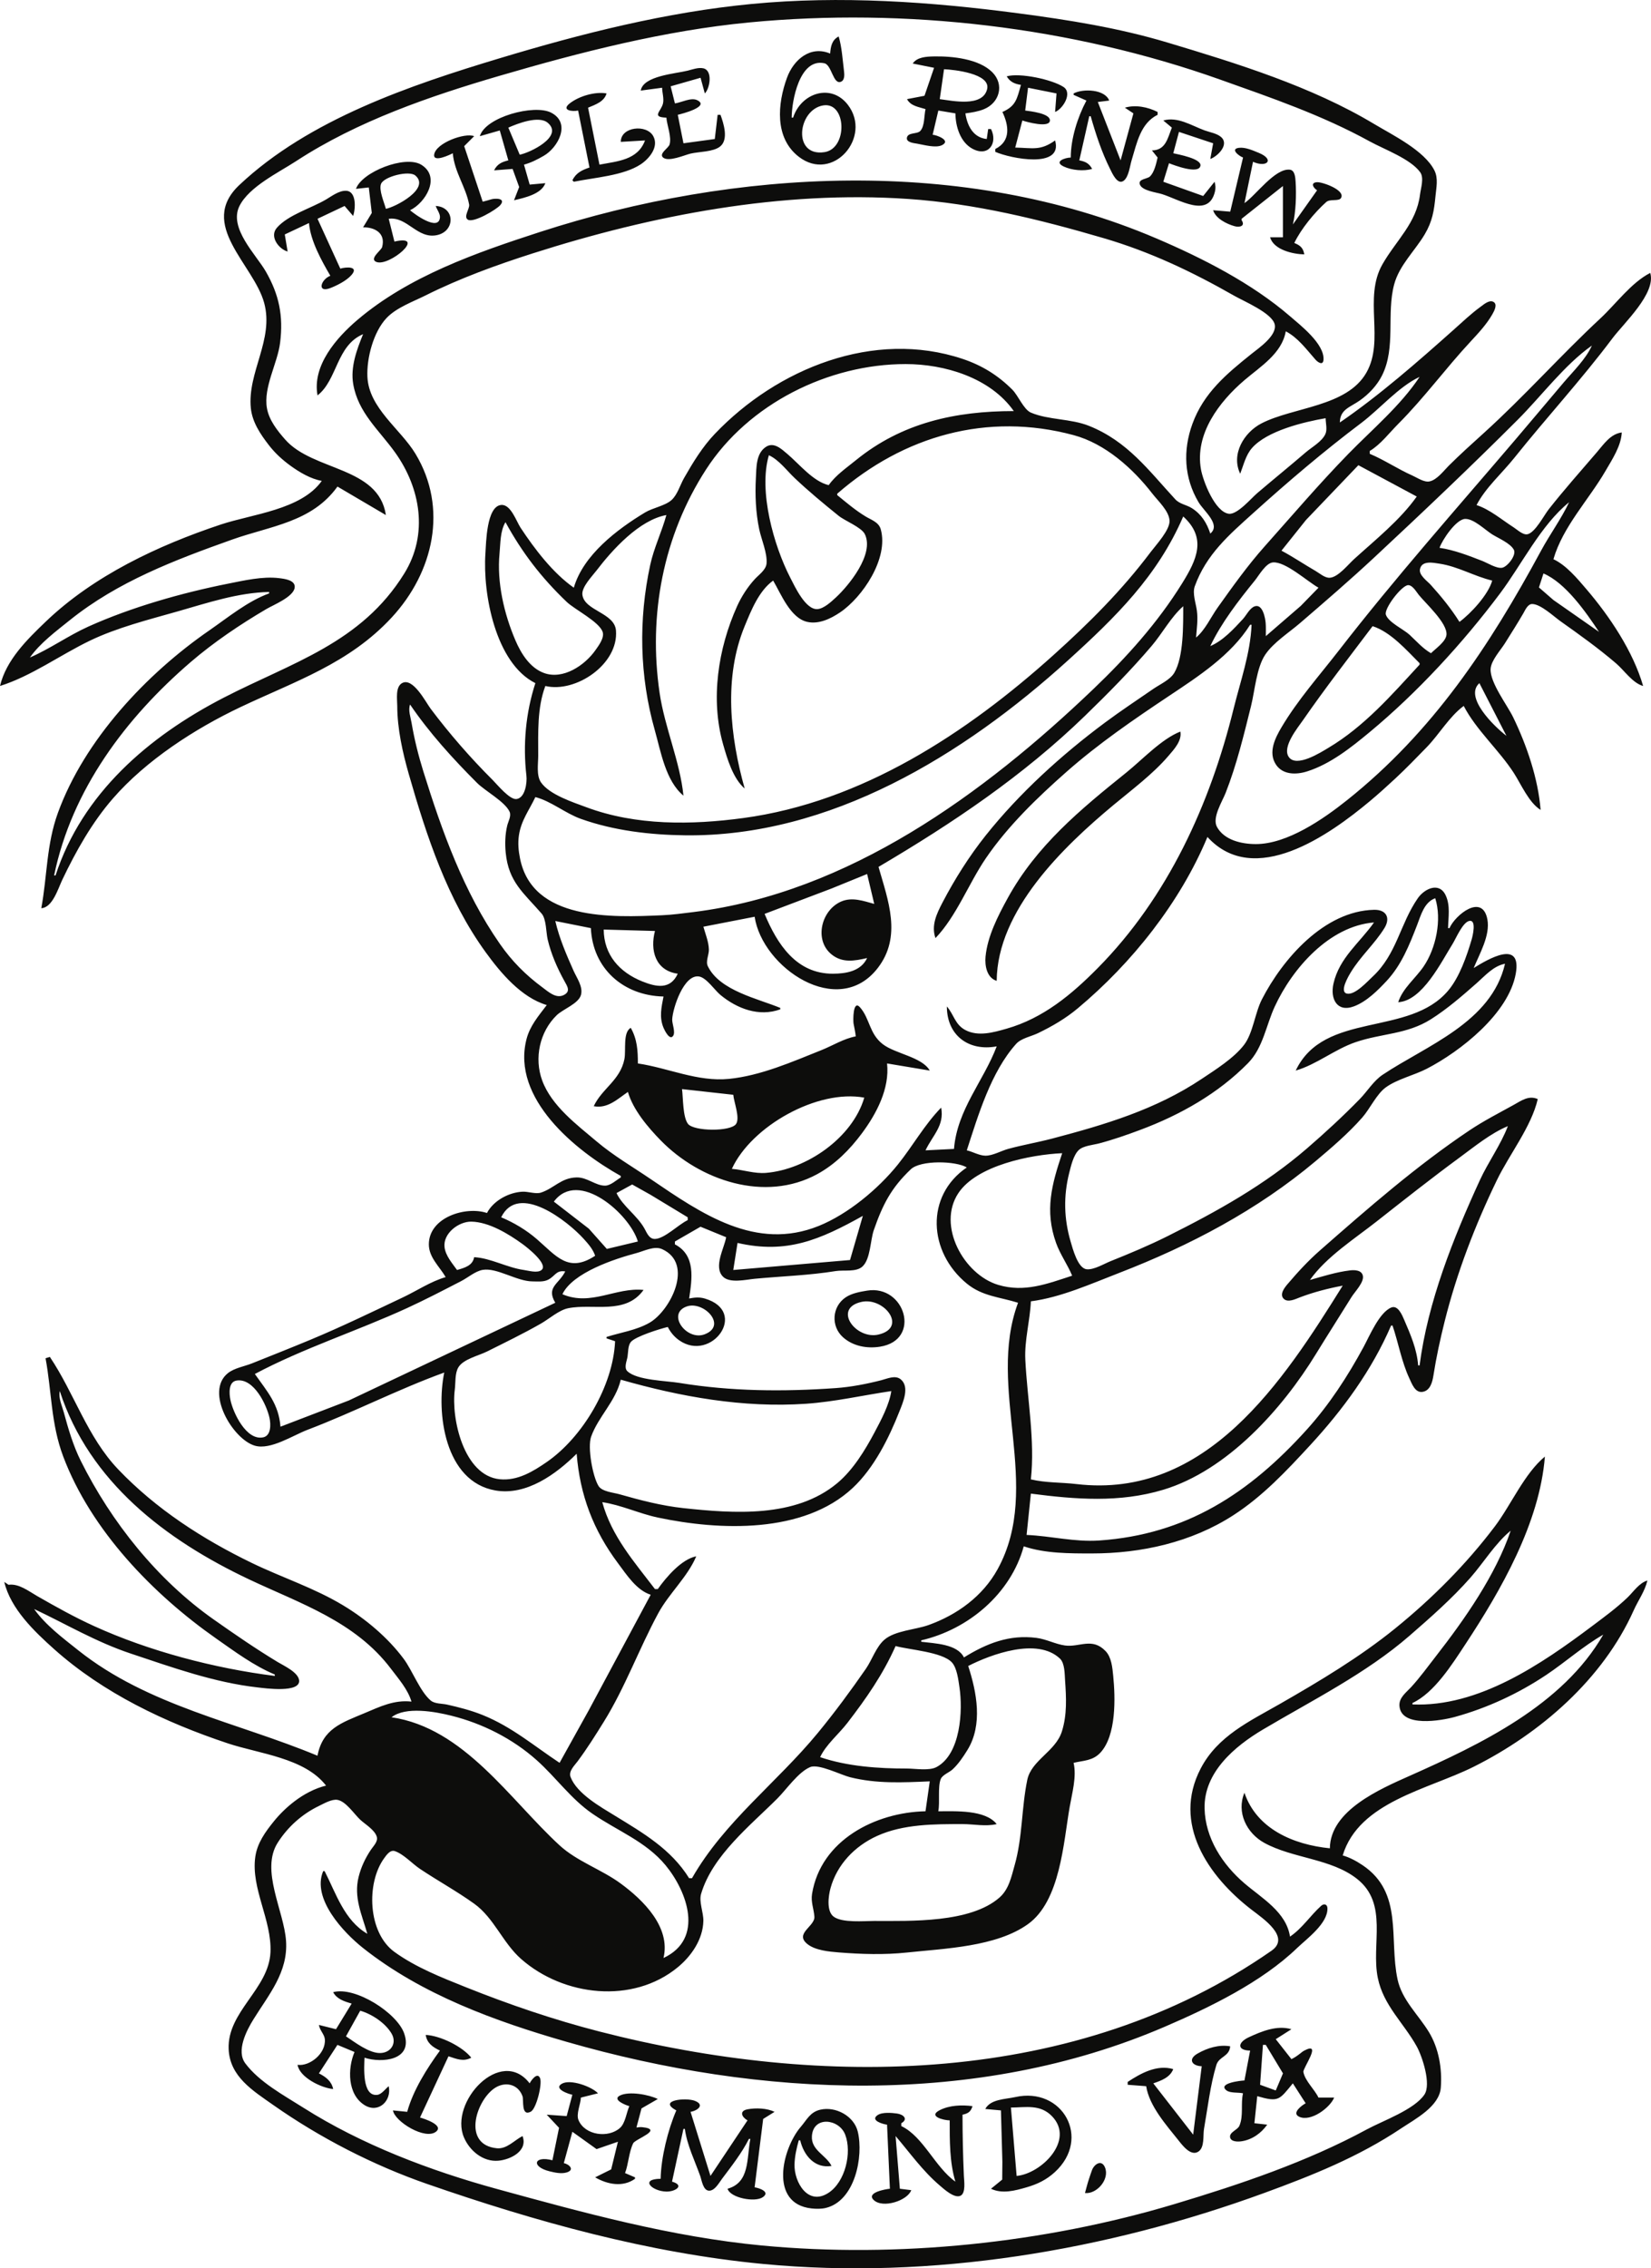 <?xml version="1.0" encoding="UTF-8" standalone="no"?>
<!-- Created with Inkscape (http://www.inkscape.org/) -->

<svg
   version="1.1"
   id="svg76"
   width="1159.516"
   height="1592.478"
   viewBox="0 0 1159.516 1592.478"
   xmlns="http://www.w3.org/2000/svg"
   xmlns:svg="http://www.w3.org/2000/svg">
  <defs
     id="defs80" />
  <g
     id="g82"
     transform="translate(-148.666,-181.474)">
    <path
       style="display:inline;fill:#0d0d0c;stroke:none"
       d="m 374.666,519.066 c -14.46,20.355 -48.904,23.301 -71,30.667 -44.001,14.667 -89.168,35.857 -122.961,68.24 -13.051,12.508 -27.709,26.865 -32.039,45.093 22.093,-6.957 42.101,-21.657 63,-31.741 19.203,-9.267 41.525,-14.843 62,-20.68 20.806,-5.933 42.158,-13.129 64,-13.579 v 1 c -15.146,5.513 -28.857,16.899 -42,25.974 -44.145,30.484 -87.604,76.723 -106.305,128.026 -8.155,22.374 -7.492,44.36 -11.695,67 7.881,-0.352 11.808,-13.777 14.777,-20 9.583,-20.082 20.816,-40.109 35.512,-57 23.407,-26.902 57.597,-49.009 89.711,-64.219 38.562,-18.264 76.103,-30.504 106.05,-62.82 29.5,-31.833 39.753,-76.865 16.746,-114.961 -10.564,-17.493 -32.722,-32.029 -33.756,-54 -0.617,-13.102 4.234,-31.673 13.506,-41.391 6.964,-7.3 18.583,-11.42 27.454,-15.856 23.854,-11.927 49.598,-21.293 75,-29.409 84.471,-26.988 174.968,-44.353 264,-38.255 46.719,3.2 92.275,14.389 137,27.487 32.85,9.619 62.33,23.647 92,40.574 6.68,3.809 26.26,12.012 28.21,19.89 1.94,7.861 -11.16,16.715 -16.21,20.76 -17.53,14.054 -33.66,27.45 -41.56,49.2 -6.76,18.592 -5.87,37.872 4.32,55 3.75,6.316 15.9,15.7 8.24,22 -2.44,-7.442 -6.2,-13.577 -13,-17.866 -3.85,-2.43 -8.42,-2.757 -11.62,-6.228 -18.84,-20.422 -33.42,-40.566 -60.38,-51.453 -13,-5.25 -28.425,-4.072 -40.942,-9.346 -5.115,-2.155 -8.942,-11.975 -13.059,-16.107 -10.07,-10.107 -21.442,-17.125 -34.999,-21.645 -62.262,-20.759 -130.131,6.731 -173.961,52.645 -8.73,9.146 -15.368,20.085 -21.612,31 -2.746,4.801 -4.639,11.747 -8.817,15.486 -4.527,4.051 -13.173,5.434 -18.61,8.718 -19.496,11.773 -43.354,29.77 -50,52.796 -14.83,-10.447 -27.379,-26.996 -37.333,-42 -3.025,-4.56 -6.902,-16.661 -13.655,-16.083 -10.36,0.887 -10.59,26.639 -11.1,34.083 -1.938,28.302 7.082,77.049 35.088,91 -6.773,20.815 -8.823,43.18 -6.286,65 0.536,4.606 -0.744,15.447 -6.898,16.369 -4.812,0.721 -13.672,-10.241 -16.816,-13.37 -15.45,-15.376 -30.427,-32.563 -43.525,-49.999 -3.453,-4.598 -12.497,-22.437 -20.196,-17.954 -4.708,2.741 -3.286,11.448 -3.279,15.954 0.026,16.018 3.746,32.669 8.141,48 12.505,43.615 27.032,87.836 54.011,125 10.483,14.441 24.994,31.748 42.848,37 -5.736,7.611 -11.81,14.516 -14.239,24 -10.655,41.592 34.373,78.258 66.239,96 v 1 c -3.164,1.91 -7.146,5.74 -11,5.79 -6.677,0.09 -12.568,-5.921 -20,-5.775 -10.92,0.215 -15.859,7.655 -25.039,10.645 -3.698,1.21 -8.993,-0.81 -12.961,-0.62 -9.702,0.46 -20.468,6.3 -25,14.96 -14.784,-5 -40.784,2.94 -40.813,22 -0.014,9.21 7.562,15.64 11.813,23 -10.468,3.02 -20.167,9.57 -30,14.22 -21.522,10.17 -43.011,20.62 -65,29.77 -13.617,5.66 -27.308,11.09 -41,16.56 -5.329,2.13 -12.43,3.27 -16.945,6.88 -16.376,13.08 3.389,46.44 18.945,50.93 11.031,3.19 26.72,-7.26 37,-11.17 32.388,-12.31 63.491,-28.4 96,-40.19 -5.76,27.92 0.114,76.61 36,82.8 21.701,3.74 42.516,-11.44 57,-25.8 2.294,29.06 11.694,53.72 29.127,77 6.021,8.04 12.913,18.82 22.873,22 l -43.439,81 -20.561,37 c -18.094,-11.97 -33.505,-25.27 -54,-33.55 -8.045,-3.25 -16.556,-5.43 -25,-7.33 -3.498,-0.79 -8.67,-0.46 -11.502,-2.86 -7.527,-6.38 -12.869,-21.06 -18.976,-29.26 -11.116,-14.93 -26.61,-27.95 -42.522,-37.55 -20.365,-12.29 -42.733,-19.42 -64,-29.71 -34.59,-16.73 -67.352,-37.87 -93.961,-65.74 -21.865,-22.91 -30.779,-53.32 -48.039,-79 l -3,1 c 4.34,23.38 3.724,45.95 12.425,69 19.542,51.77 63.053,96.71 107.575,127.86 12.941,9.06 26.338,19.03 41,25.14 v 1 c -42.346,-5.36 -88.049,-17.3 -127,-35.03 -13.677,-6.22 -26.979,-13.65 -40,-21.12 -6.032,-3.46 -12.773,-8.83 -20,-7.85 l -3,-2 c 4.481,18.87 21.097,34.75 35,47.17 34.732,31.01 78.098,51.53 122,66.16 21.942,7.32 53.999,10.16 69,29.67 -7.853,1.87 -15.585,6.04 -22,10.9 -5.409,4.09 -10.336,8.84 -14.6,14.1 -6.031,7.45 -11.71,15.25 -13.1,25 -3.162,22.18 11.688,44.36 10.661,67 -1.175,25.86 -30.463,41.63 -29.364,68 0.801,19.23 16.855,29.07 31.403,39.28 32.715,22.97 70.173,42.24 108,55.38 76.161,26.44 155.461,48.51 236,56.17 118.314,11.26 240.968,-9.31 352,-49.88 33.75,-12.34 65.96,-25.22 96,-45.28 9.9,-6.62 26.91,-15.37 27.91,-28.67 1,-13.29 -1.42,-27.59 -8.37,-39 -7.44,-12.21 -18.92,-22.49 -22.02,-37 -6.1,-28.54 4.19,-60.82 -24.52,-80.11 -4.34,-2.91 -8.98,-5.44 -14,-6.89 11.47,-37.74 60.07,-46.27 92,-62.25 46.86,-23.44 90.76,-61.53 112.35,-109.75 3.19,-7.14 7.81,-13.27 9.65,-21 -5.86,1.74 -9.7,7.84 -14,11.96 -7.67,7.36 -16.51,13.79 -25,20.17 -35.56,26.68 -79.69,56.85 -126,54.87 v -1 c 15.3,-7.09 27.94,-27.28 37,-41 25.19,-38.19 52.32,-85.38 56,-132 -14.45,11.94 -23.79,34 -35.13,49 -20.15,26.66 -43.93,50.49 -69.87,71.54 -24.9,20.2 -53.23,37.12 -81,53.04 -21.32,12.22 -43.79,22.5 -55.74,45.42 -20.17,38.7 5.25,75.64 35.74,99.12 7.83,6.03 27.71,19.24 14,28.79 -137.18,95.5 -316.171,96.79 -472,56.72 -32.072,-8.25 -63.271,-18.89 -94,-31.18 -17.012,-6.81 -34.988,-13.87 -49.945,-24.68 -18.874,-13.64 -19.849,-48.5 -7.27,-65.77 1.645,-2.26 4.228,-6.12 7.5,-5.03 6.16,2.06 12.286,8.89 17.715,12.51 12.521,8.36 25.768,15.61 38,24.38 14.038,10.07 19.975,27.38 33.004,38.85 29.773,26.21 78.359,31.84 109.992,5.82 9.693,-7.97 17.695,-19.7 17.989,-32.53 0.136,-5.92 -3.231,-13.44 -1.588,-19 7.96,-26.95 34.62,-48.02 53.603,-67 6.396,-6.4 14.608,-18.49 23,-22.01 5.952,-2.49 21.591,5.51 28,7.11 18.704,4.68 37.022,3.71 56,2.9 l -3,21 c -35.142,0.73 -73.523,20.25 -79.675,58 -0.933,5.72 1.242,10.45 1.639,15.98 0.493,6.89 -14.308,11.82 -4.816,19.32 5.541,4.37 15.091,5.24 21.852,5.79 15.839,1.27 32.167,1.77 48,0.08 26.309,-2.82 62.735,-3.94 84.999,-19.96 22.651,-16.29 24.865,-57.01 29.251,-82.21 1.679,-9.65 5.024,-21.34 2.75,-31 7.021,-1.67 13.415,-1.36 18.786,-7.1 11.3,-12.08 10.579,-38.61 9.045,-53.9 -0.581,-5.79 -1.146,-13.06 -5.389,-17.47 -9.434,-9.81 -18.259,-2.52 -28.442,-3.91 -6.703,-0.91 -13.106,-4.43 -20,-5.33 -19.186,-2.49 -35.045,3.87 -51,13.71 -4.675,-9.5 -20.623,-9.81 -30,-11 v -1 c 33.115,-7.66 62.897,-32.72 72,-66 15.05,5.09 32.292,5 48,5 34.51,0 69.66,-7.8 99,-26.7 20.77,-13.37 37.55,-31.3 54.17,-49.31 23.02,-24.96 43.32,-52.63 56.83,-83.99 h 1 c 4.07,12.02 6.43,25.58 11.78,37 1.75,3.72 4,10.33 9.23,9.57 5.51,-0.8 7,-7 7.72,-11.57 2,-12.84 4.74,-25.39 7.9,-38 8.5,-34.02 21.36,-67.45 36.63,-99 8.76,-18.119 24.24,-37.574 28.74,-57 -6.38,-2.779 -11.4,1.035 -17,4.139 -10.5,5.817 -21,11.163 -31,17.862 -37.22,24.925 -71.38,54.789 -105,84.289 -8.2,7.19 -15.76,15.4 -22.81,23.71 -2.09,2.46 -5.77,7.17 -2.58,10.24 2.96,2.86 8.27,0.13 11.39,-1.05 9.81,-3.71 19.72,-6.25 30,-8.19 -41.91,67.32 -95.67,150.06 -187,139.29 -10.615,-1.26 -21.512,-0.79 -32,-3.29 2.999,-27.28 -2.563,-56.68 -3.897,-84 -0.672,-13.79 3.309,-27.31 3.897,-41 20.978,-2.71 42.385,-12.36 62,-19.94 49.77,-19.24 96.97,-44.06 138,-78.498 11.21,-9.411 23.04,-19.578 32.71,-30.562 5.4,-6.121 10.06,-16.457 16.5,-21.157 7.98,-5.827 19.9,-8.513 28.79,-13.102 23.72,-12.244 57.5,-38.753 62.54,-66.741 4.38,-24.368 -19.25,-10.35 -29.54,-4 4.06,-9.891 11.66,-22.86 9.64,-33.999 -3.42,-18.828 -22.66,-3.228 -26.64,5.999 h -1 c 0.16,-7.591 1.72,-15.736 -1.65,-22.985 -4.56,-9.787 -15,-4.642 -19.6,2 -12.58,18.153 -14.68,39.179 -31.76,55.06 -3.67,3.41 -12.19,12.895 -17.83,11.927 -5.91,-1.016 1.06,-12.571 2.54,-15.002 6.79,-11.219 16.76,-19.962 23.59,-31 4.4,-7.124 1.42,-13.07 -7.29,-12.87 -34.97,0.805 -64.17,34.511 -78.74,62.87 -4.9,9.542 -6.21,23.734 -12.57,31.996 -7.24,9.391 -19.9,17.289 -29.69,23.837 -32.21,21.533 -68.029,32.167 -105,41.901 -10.28,2.707 -20.745,4.462 -31,7.277 -4.92,1.35 -10.913,4.843 -16,4.745 -4.284,-0.082 -8.804,-2.785 -13,-3.756 8.014,-24.628 16.964,-55.023 34.637,-74.722 3.595,-4.007 10.614,-5.239 15.363,-7.537 10.084,-4.878 19.385,-10.29 28,-17.495 37.98,-31.764 71.84,-74.23 91,-120.246 32.93,36.053 85.57,-1.345 114,-25.08 6.15,-5.137 12.13,-10.552 18,-16.009 7.62,-7.09 14.73,-14.46 21.99,-21.911 8.81,-9.052 15.87,-21.536 26.01,-29 8.69,16.848 24.73,30.899 35.14,47 5.15,7.976 10.65,20.985 18.86,26 -1.74,-21.963 -9.71,-45.254 -19.26,-65 -4.17,-8.627 -16.41,-24.416 -15.85,-34 0.34,-5.932 6.99,-13.093 10.06,-18 4.35,-6.956 8.79,-13.899 12.9,-21 1.33,-2.291 3.08,-6.588 6.25,-6.553 5.98,0.066 15.17,8.784 19.9,12.129 13.34,9.434 26.57,18.912 39,29.555 5.85,5.009 11.53,13.77 19,15.869 -7.07,-24.369 -23.5,-48.875 -39.87,-68 -6.37,-7.443 -14.13,-16.805 -23.13,-21 6.58,-22.846 24.85,-41.769 36.58,-62 4.71,-8.13 10.92,-17.401 11.42,-27 -7.99,1.068 -12.63,8.244 -17.58,14 -11.33,13.197 -23,26.326 -33.76,40 -3.3,4.191 -9.46,16.226 -14.83,17.459 -3.23,0.74 -7.32,-3.275 -9.83,-4.872 -8.15,-5.189 -16.78,-12.65 -26,-15.587 6.29,-12.197 17.86,-22.311 26.4,-33 22.64,-28.345 47.2,-54.969 68.98,-84 8.12,-10.836 30.83,-31.61 26.62,-46 -13.34,6.808 -24.07,21.748 -35,31.911 -27.92,25.967 -53.35,54.638 -81.58,80.205 -8.42,7.628 -16.95,15.282 -25,23.308 -3.56,3.563 -8.22,9.847 -13.42,10.95 -3.82,0.811 -8.64,-2.605 -12,-4.091 -10.27,-4.537 -19.67,-10.96 -30,-15.283 v -2 c 7.58,-4.502 13.78,-12.768 20,-19 18.18,-18.204 33.43,-39.172 50.98,-58 5.39,-5.79 11.22,-12.085 15.14,-19 1.22,-2.157 3.99,-7.121 0.55,-8.759 -2.88,-1.37 -6.55,1.861 -8.67,3.4 -6.75,4.888 -12.79,10.66 -19,16.193 -25.06,22.336 -52.3,46.224 -80,65.166 0.11,-9.231 7.25,-10.677 14,-15.439 6.35,-4.481 12.11,-10.559 15.62,-17.561 9.92,-19.786 2.96,-43.385 8.54,-64 3.63,-13.425 14.44,-23.35 21.39,-35 5.43,-9.119 6.64,-16.74 7.62,-27 0.55,-5.825 2.04,-12.385 -0.74,-17.91 -7.04,-14.032 -29.45,-24.9 -42.43,-32.69 -43.82,-26.304 -96.23,-42.49 -145,-57.12 -34.461,-10.336 -69.442,-15.886 -105,-20.562 -61.882,-8.136 -124.652,-12.506 -187,-6.548 -60.086,5.742 -119.393,20.756 -177,38.11 -62.912,18.952 -134.045,42.972 -182.91,89.006 -29.462,27.754 10.017,55.623 17.42,82.714 7.074,25.886 -11.925,48.769 -9.336,74 1.013,9.869 6.81,18.377 12.714,26 4.33,5.591 9.403,10.21 15.112,14.359 6.31,4.585 14.251,9.302 22,10.641 m 645,-5 c 2.34,-6.054 3.88,-13 8.21,-17.985 10.59,-12.167 36.36,-18.36 51.79,-21.015 0.03,3.364 1.25,7.86 -0.12,10.996 -2.35,5.377 -9.56,9.289 -13.88,13.004 -11.23,9.653 -22.73,18.973 -34,28.573 -4.24,3.608 -14.05,15.286 -20,14.51 -9.73,-1.27 -18.05,-22.847 -19.54,-31.083 -4.51,-25.017 12.89,-47.649 30.54,-62.725 11.12,-9.497 26.31,-18.689 29,-34.275 8.55,4.415 14.6,12.811 20.87,19.876 1.67,1.883 5.37,4.436 5.64,0 0.68,-11.076 -16.22,-24.154 -23.51,-30.451 -26.86,-23.202 -61.55,-40.858 -94,-54.705 -135.234,-57.703 -295.622,-48.997 -433,-4.39 -44.413,14.421 -91.872,30.938 -128,61.674 -14.702,12.508 -31.88,32.082 -28,52.996 14.037,-11.023 13.166,-35.021 32,-43 -4.415,10.763 -8.986,23.101 -6.946,35 3.46,20.186 18.077,32.207 29.387,48 17.915,25.014 23.54,57.468 6.493,85 -30.339,49.002 -78.832,62.427 -126.934,87.259 -52.581,27.142 -99.232,67.16 -118,124.741 h -1 c 12.403,-60.093 50.165,-110.478 96,-149.87 16.173,-13.899 34.624,-26.302 53,-37.119 5.037,-2.965 19.033,-8.525 19.94,-15.011 0.755,-5.404 -7.298,-6.265 -10.94,-6.714 -11.577,-1.427 -24.657,1.659 -36,3.914 -32.353,6.432 -67.9,16.542 -98,30.112 -14.067,6.341 -26.896,15.603 -41,21.688 7.128,-10.119 18.394,-18.474 28,-26.196 33.66,-27.058 73.774,-42.26 114,-56.586 27.068,-9.641 55.939,-12.098 74,-37.218 l 34,20 c -5.129,-34.215 -51.068,-30.698 -70.711,-53.004 -5.507,-6.255 -11.327,-13.561 -12.818,-21.996 -2.61,-14.769 7.432,-31.449 9.243,-46 2.33,-18.731 -0.615,-33.578 -10.051,-50 -6.803,-11.839 -26.245,-30.502 -18.484,-46 6.8,-13.578 27.557,-23.499 39.821,-31.505 43.082,-28.12 93.952,-45.588 143,-59.919 56.838,-16.608 115.856,-31.732 175,-37.406 110.02,-10.556 226.807,3.055 331,40.138 36.07,12.838 71.36,24.896 105,43.386 10.08,5.538 28.57,12.211 35.39,21.607 2.89,3.978 0.45,11.195 -0.11,15.699 -2.47,20.087 -16.78,32.125 -26.41,49 -13.48,23.638 1.74,53.202 -11.24,76 -13.69,24.048 -51.2,24.086 -73.63,35.606 -12.44,6.389 -21.57,21.745 -15,35.394 m -288,-295 c -13.828,-5.835 -25.654,4.258 -30.305,17 -6.597,18.075 -8.961,42.147 8.309,55.468 23.938,18.463 51.759,-13.883 34.464,-36.467 -11.817,-15.431 -32.974,-8.243 -38.468,8.999 h -1 c 0,-11.375 5.409,-42.009 22.956,-38.183 5.215,1.137 6.178,15.467 11.766,12.927 2.707,-1.231 2.278,-5.386 1.988,-7.744 -0.955,-7.757 -1.484,-16.538 -3.71,-24 -4.772,2.502 -5.584,6.909 -6,12 m 58,7 15,3 -6.723,19.637 -12.277,2.363 c 2.62,4.868 8.04,5.414 13,7 -1.042,4.326 -0.498,12.1 -3.742,15.397 -2.255,2.292 -8.667,0.799 -9.337,4.698 -0.569,3.312 4.994,3.795 7.079,4.15 4.655,0.794 13.228,3.324 17.678,1.012 6.397,-3.324 -3.95,-7.107 -6.678,-7.257 l 4,-17 12,2 c 0.076,9.09 3.373,20.243 12.001,24.856 11.313,6.049 17.892,-4.122 12.999,-13.856 h -2 l -1,7 c -9.486,-0.978 -13.689,-9.255 -15,-18 4.351,-0.562 8.913,-1.272 13,-2.931 11.011,-4.469 14.527,-17.317 5.895,-25.964 -9.415,-9.432 -28.191,-11.34 -40.895,-11.09 -5.271,0.104 -11.854,0.363 -15,4.985 m -191,19 15,-2 c 0.071,3.454 1.382,7.581 0.643,10.946 -1.235,5.618 -8.543,9.699 2.357,10.054 0.437,5.528 3.817,13.551 2.227,18.896 -0.726,2.441 -7.688,6.353 -4.565,9.076 3.829,3.339 15.108,-1.736 19.338,-2.738 5.94,-1.405 15.873,-1.122 20.721,-4.972 6.156,-4.889 2.477,-16.243 0.279,-22.262 h -2 l -2,17 -22,3 -4,-20 c 2.35,-0.537 22.862,-5.718 13.681,-10.254 -4.344,-2.147 -11.174,1.644 -15.681,2.254 l -3,-12 21,-6 3,11 c 3.561,-3.488 5.755,-16.101 -1.059,-17.643 -3.436,-0.777 -7.637,0.805 -10.941,1.64 -8.568,2.165 -31.305,3.59 -33,14.003 m 210,6 3,-21 c 6.653,0.286 32.955,2.968 30.263,14 -3.144,12.883 -24.603,8.1 -33.263,7 m 47,-16 c 2.413,3.926 5.519,5.3 10,6 -2.74,9.654 -3.447,14.853 -13,19 4.382,9.241 6.235,20.346 -5,26 v 2 c 10.697,4.735 47.78,12.116 42,-8 -10.34,7.399 -15.623,5.255 -28,5 l 5,-19 c 2.948,0.998 19.364,5.564 19.364,-0.12 0,-4.911 -13.749,-6.393 -17.364,-6.88 l 2,-16 20,4 -1,13 c 5.385,-2.04 12.478,-13.277 5.851,-17.583 -8.118,-5.273 -30.62,-10.069 -39.851,-7.417 m 47,12 v 1 l 9,4 c -6.218,11.676 -10.963,26.729 -11,40 -3.786,0.045 -12.335,2.788 -4.937,6.297 5.614,2.663 14.061,3.439 19.937,1.703 -2.014,-3.874 -4.766,-5.233 -9,-6 l 7,-31 h 1 c 3.573,12.59 7.732,25.269 13.602,37 1.431,2.86 5.253,11.766 9.697,8.199 3.441,-2.758 4.221,-10.202 5.421,-14.199 3.77,-12.514 6.35,-26.115 18.28,-32 v -2 c -6.91,-3.469 -15.47,-5.225 -23,-3 l 6,4 -9,33 -16,-41 8,-1 c -3.054,-7.99 -18.401,-8.521 -25,-5 m -348,12 8,40 c -5.278,1.801 -9.516,3.799 -12,9 l 1,1 c 14.129,-2.916 34.914,-4.225 46.999,-12.249 5.896,-3.914 12.889,-12.146 8.822,-19.696 -4.703,-8.731 -22.981,-6.668 -22.821,3.945 l 17,-1 c -5.169,13.896 -19.321,14.541 -32,17 l -8,-40 c 5.24,-2.182 11.278,-4.183 13,-10 -8.071,-1.431 -19.309,1.863 -25.847,6.965 -6.346,4.953 1.932,5.954 5.847,5.035 m 172,-3.566 c 16.502,-2.882 17.635,30.286 1,32.792 -22.595,3.404 -18.843,-29.677 -1,-32.792 m -241,21.566 14,-4 6,21 c -4.638,1.115 -7.84,2.619 -10,7 l 13,-1 4.612,12.7 -3.612,9.3 c 7.349,-1.741 19.232,-4.28 22,-12 l -11,1 -4,-14 c 5.035,-1.378 9.496,-3.669 14,-6.285 9.889,-5.743 19.348,-22.956 4.995,-30.258 -11.899,-6.054 -46.139,3.097 -49.995,16.543 m 480,-11 6,5 c -3.04,7.832 -4.46,15.887 -14,16 l 4,5 c -0.96,4.058 -2.29,10.513 -5.51,13.397 -1.84,1.652 -8.26,1.667 -6.99,5.437 1.51,4.497 11.61,5.61 15.5,6.825 12.4,3.869 32.68,17.12 37.24,-1.657 0.63,-2.606 0.45,-4.472 -0.24,-7.002 l -8,10 -28,-10 4,-13 c 3.16,1.218 20.95,8.164 22.08,1.737 0.86,-4.944 -15.56,-7.923 -19.08,-8.737 l 4,-15 24,8 -2,11 c 4.98,-1.707 13.53,-9.998 7.68,-15.298 -2.96,-2.68 -8.02,-3.414 -11.68,-4.755 -9.14,-3.353 -19.01,-9.892 -29,-6.947 m -452,24 -8,-19 c 6.368,-2.819 21.373,-8.712 27.682,-3.397 11.48,9.674 -12.84,21.177 -19.682,22.397 m -47,-1 c 1.064,13.023 9.235,23.781 11.474,36 0.534,2.915 -4.216,8.585 -0.866,10.636 3.981,2.437 20.072,-7.064 22.769,-10.269 4.159,-4.94 -3.593,-4.839 -6.372,-4.022 -2.008,0.59 -3.966,1.183 -6.005,1.655 l -13,-39 7,-7 c -6.605,-2.602 -26.872,4.801 -28.079,12.891 -0.882,5.915 11.212,0.093 13.079,-0.891 m 555,3 -9,38 -12,-1 c 1.71,5.762 9.4,9.611 15,11.195 3.73,1.056 7.75,-0.16 5,-4.195 v -1 l 29,-23 v 36 h -9 c 2.51,8.744 15.86,11.827 24,12 -0.71,-4.485 -2.84,-6.371 -7,-8 4.69,-9.863 14.27,-21.482 22.43,-28.759 2.68,-2.391 8.89,-0.261 10.39,-2.855 3.22,-5.537 -13.08,-11.247 -16.76,-11.064 -5.02,0.25 -2.7,4.044 -0.06,5.678 l -17,24 c 2.09,-8.765 2.5,-21.004 1.91,-30 -0.18,-2.777 -0.43,-8.065 -4.06,-8.468 -10.39,-1.157 -23.89,18.024 -31.85,23.468 l 6,-29 c 9.99,4.42 15.35,-1.671 4,-6.3 -4.09,-1.666 -9.36,-4.083 -13.89,-3.512 -6.48,0.818 0.24,5.898 2.89,6.812 m -623,22 9,-1 2.107,17.907 -6.107,10.093 c 7.696,-0.153 16.086,3.754 13.364,13.896 -0.607,2.263 -9.366,8.289 -4.031,10.407 8.989,3.568 36.058,-19.647 12.667,-14.303 l -4,-16 c 13.022,-1.761 20.097,14.49 34,11.452 12.873,-2.813 12.64,-19.742 -1,-20.452 0.781,2.346 3.159,5.465 2.988,7.941 -0.721,10.488 -18.396,-2.576 -20.988,-4.941 10.641,-5.063 21.924,-23.226 7.907,-31.911 -11.288,-6.993 -41.767,4.993 -45.907,16.911 m 21,14 c -1.118,-4.319 -5.145,-13.375 -3.356,-17.581 2.185,-5.139 19.702,-9.49 24.037,-5.816 10.842,9.189 -14.009,22.208 -20.681,23.397 m -69,30 -2,-12 17,-8 c 1.102,12.547 8.74,26.274 15,37 -6.788,2.654 -9.497,12.322 0,8.643 4.777,-1.851 11.223,-5.128 14.677,-8.968 5.93,-6.59 -3.867,-5.872 -7.677,-4.675 l -16,-35 19,-9 6,7 c 1.696,-4.794 2.606,-17.427 -5.044,-17.667 -4.855,-0.152 -9.974,3.759 -13.956,6.113 -10.356,6.124 -26.587,10.746 -34.566,19.883 -5.336,6.11 1.257,14.884 7.566,16.671 m 916,66 c -4.26,9.558 -13.13,18.062 -19.87,26 -11.29,13.307 -22.5,26.714 -33.83,40 -41.75,48.958 -84.5,97.119 -123.95,148 -13.66,17.622 -28.94,34.768 -40.34,54 -4.54,7.668 -9.42,17.533 -4.02,25.985 4.81,7.512 14.38,7.41 22.01,4.986 16.34,-5.186 30.82,-16.714 43.83,-27.496 33.62,-27.865 65.5,-62.55 91.69,-97.475 15.18,-20.228 28.72,-48.054 48.48,-64 -5.53,11.699 -13.51,22.563 -19.69,34 -36.27,67.068 -75.94,127.101 -136.31,175.199 -16.57,13.203 -41.87,30.792 -64,30.793 -9.86,10e-4 -22.09,-2.652 -27.28,-11.996 -3.61,-6.495 3.62,-17.737 6.08,-23.996 7.74,-19.726 12.73,-40.5 17.83,-61 2.63,-10.599 3.85,-26.909 9.96,-35.985 5.74,-8.539 16.64,-15.459 24.41,-22.145 17.5,-15.058 35.11,-30.226 52,-45.959 34,-31.672 68.16,-64.066 101,-96.911 16.7,-16.704 32.72,-38.419 52,-52 m -406,46 c -40.895,0 -78.555,8.138 -111,34.576 -6.608,5.385 -14.045,10.409 -19,17.424 -10.958,-2.598 -20.608,-14.753 -29,-21.866 -4.092,-3.467 -9.451,-8.613 -14.956,-5.086 -7.174,4.595 -6.764,14.48 -7.175,21.952 -0.649,11.803 -0.103,24.418 2.342,36 1.501,7.116 5.786,16.776 5.146,24 -0.401,4.528 -5.422,7.907 -8.264,11 -5.022,5.466 -9.379,12.231 -12.428,19 -13.361,29.658 -18.822,65.334 -9.805,97 2.879,10.112 6.953,23.986 15.14,31 -10.285,-36.585 -14.847,-78.044 -0.011,-114 4.581,-11.102 9.977,-24.778 20.011,-32 5.504,9.333 12.104,26.392 24,29.012 8.162,1.797 16.489,-2.294 23,-6.683 15.775,-10.634 34.245,-37.946 28.566,-58.324 -1.399,-5.022 -6.527,-6.532 -10.566,-8.969 -7.247,-4.373 -13.459,-9.714 -20,-15.036 v -1 c 46.733,-40.699 105.452,-57.382 166,-41.115 22.183,5.96 41.62,23.375 55.35,41.115 3.92,5.066 11.76,12.173 12.03,19 0.27,6.531 -9.46,16.925 -13.28,22 -20.295,26.965 -43.116,49.683 -68.1,72.169 -61.078,54.971 -134.824,103.343 -218,114.549 -36.324,4.893 -75.192,5.408 -110,-7.529 -9.46,-3.516 -26.108,-8.867 -32.062,-17.518 -3.346,-4.862 -1.938,-13.092 -1.938,-18.671 0,-16.217 -0.8,-33.539 5,-49 21.3,5.071 51.553,-15.245 49.601,-39 -1.023,-12.445 -22.143,-13.764 -23.579,-25.015 -0.688,-5.388 6.855,-13.042 9.862,-16.985 11.096,-14.549 30.061,-35.561 49.116,-39 -3.234,11.85 -8.724,22.932 -11.338,35 -8.314,38.392 -7.535,78.092 3.198,116 4.22,14.907 7.572,35.587 20.14,46 -2.391,-23.853 -13.18,-47.912 -16.728,-72 -8.068,-54.767 2.421,-110.297 32.592,-157 29.806,-46.138 86.046,-74 140.136,-74 27.392,0 59.459,9.519 76,33 m 285,-24 c -13.33,20.158 -33.2,36.789 -49.99,54 -20.38,20.894 -39.42,43.215 -58.84,65 -11.92,13.378 -22.64,28.415 -33.03,43 -4.83,6.785 -8.72,15.68 -15.14,21 0.51,-6.416 1.45,-12.541 0.57,-19 -0.69,-5.116 -3.26,-12.014 -1.46,-17 8.08,-22.351 23.91,-35.941 41.18,-51.513 24.28,-21.9 49.58,-43.431 75.71,-63.113 13.09,-9.859 26.29,-25.517 41,-32.374 m -457,55 c 7.143,3.331 12.33,10.537 17.985,15.91 9.874,9.379 20.431,18.076 31.015,26.629 4.402,3.557 16.037,8.035 18.397,12.879 6.835,14.035 -11.367,36.174 -20.397,44.489 -3.152,2.902 -8.445,7.896 -13,8.126 -8.334,0.422 -15.803,-15.903 -18.971,-22.033 -11.587,-22.416 -22.45,-60.894 -15.029,-86 m 414,7 41,22 c -11.51,16.333 -29.24,30.537 -44,43.925 -4.15,3.76 -11.13,12.637 -17,13.092 -3.49,0.27 -7.15,-3.089 -10,-4.733 -8.05,-4.648 -15.8,-9.917 -24,-14.284 l 17.25,-21.576 36.75,-38.424 m -123,36 c 16.61,15.166 9.64,30.179 -0.81,47 -17.13,27.591 -38.83,51.706 -62.19,74.039 -77.13,73.748 -172.02,143.117 -281,156.676 -7.245,0.902 -14.711,1.926 -22,2.246 -35.258,1.544 -91.075,3.94 -99.8,-39.961 -1.064,-5.353 -1.552,-10.564 -0.772,-16 1.52,-10.586 7.143,-17.634 11.572,-27 11.048,2.841 21.018,11.396 32,15.308 23.183,8.258 48.476,11.211 72.996,11.524 101.883,1.299 195.74,-56.333 269.004,-122.757 33.602,-30.465 62.96,-59.261 81,-101.075 m 180,22 c 1.86,-5.469 11.61,-20.119 18.01,-20.289 6.14,-0.162 14.02,7.753 18.99,10.865 4.34,2.715 12.65,6.129 15.17,10.75 2.05,3.757 -4.52,12.063 -8.26,12.68 -3.92,0.646 -10.26,-3.402 -13.91,-4.817 -9.68,-3.75 -19.68,-7.67 -30,-9.189 m -656,-18 c 11.806,21.557 25.197,38.944 43,55.961 5.644,5.395 23.083,14.049 25.292,21.223 1.264,4.107 -3,9.703 -5.205,12.815 -7.435,10.495 -22.577,20.825 -36.087,15.867 -9.858,-3.617 -16.071,-13.706 -19.999,-22.866 -7.975,-18.597 -13.122,-40.752 -11.171,-61 0.686,-7.116 0.378,-15.71 4.17,-22 m 571,46 -12.42,12.745 -24.58,21.255 c 0,-2.989 0.13,-6.017 -0.09,-9 -0.26,-3.582 -2.12,-14.007 -7.83,-11.883 -3.42,1.273 -5.79,6.296 -8.17,8.883 -6.44,6.999 -14.03,15.241 -22.91,19 7.71,-16.301 19.92,-32.052 31.26,-46 2.9,-3.57 7.73,-12.34 12.75,-12.759 8.83,-0.735 24.33,13.509 31.99,17.759 m 122,-5 c -2.67,9.783 -14.93,23.057 -23,29 -5.81,-9.265 -12.84,-17.885 -20.17,-26 -2.45,-2.71 -8.39,-6.743 -7.57,-10.956 1.23,-6.388 9.38,-4.568 13.74,-3.91 13.05,1.968 24.36,8.864 37,11.866 m 75,36 -32,-22.344 -10.18,-8.84 3.18,-9.816 c 15.53,6.575 29.9,27.243 39,41 m -118,15 c -5.84,-3.378 -10.1,-8.354 -15,-12.911 -4.12,-3.835 -14.97,-8.783 -16.69,-14.182 -1.37,-4.288 11.2,-20.7 15.69,-20.7 3.1,0 5.72,4.704 7.4,6.793 4.83,6.022 20.15,19.779 19.49,28 -0.39,4.822 -7.69,9.798 -10.89,13 m -174,-33 c -0.04,12.825 0.4,35.528 -6.3,46.791 -2.92,4.898 -10.12,8.077 -14.7,11.235 -11.38,7.844 -22.909,15.456 -34,23.705 -30.46,22.655 -60.097,49.524 -83.793,79.284 -11.523,14.472 -21.693,30.596 -30.262,46.985 -4.123,7.886 -8.079,16.201 -4.945,25 14.804,-15.479 23.224,-38.199 35.344,-56 15.381,-22.59 36.235,-42.711 56.656,-60.714 22.464,-19.805 47.12,-36.7 72,-53.286 20.58,-13.72 43.62,-28.605 57,-50 h 1 c -0.87,20.202 -7.82,39.536 -12.63,59 -16.55,67.063 -46.18,132.215 -95.374,182 -18.409,18.631 -38.365,35.258 -63.996,42.573 -9.185,2.62 -19.933,5.748 -29,0.985 -7.346,-3.86 -8.079,-10.981 -13,-16.558 0.002,20.213 15.218,31.673 35,28 -9.305,24.55 -27.738,44.307 -30,72 l -20,1 c 5.057,-10.643 13.351,-17.293 11,-30 -11.715,11.97 -19.972,26.983 -30.45,39.996 -13.786,17.124 -35.026,34.804 -55.55,43.084 -44.23,17.83 -82.212,-8.55 -118,-32.89 -12.777,-8.684 -26.163,-16.456 -38,-26.465 -13.944,-11.79 -31.642,-24.96 -38.189,-42.725 -5.803,-15.748 -1.798,-34.285 10.229,-45.907 4.416,-4.267 15.265,-8.045 16.982,-14.186 1.606,-5.747 -2.956,-11.959 -5.161,-16.907 -5.048,-11.327 -10.053,-22.863 -12.861,-35 l 25,5 c 1.215,28.294 22.791,47.418 51,48 -1.481,7.638 -3.1,14.525 0.019,22 0.649,1.554 4.368,9.314 6.783,5.534 1.711,-2.677 -0.847,-8.428 -0.697,-11.534 0.377,-7.78 8.177,-31.874 18.906,-30.052 5.183,0.88 10.94,9.635 14.989,12.968 11.732,9.657 27.092,15.518 42,10.084 v -1 c -15.801,-6.57 -42.546,-12.062 -50.882,-29.286 -1.663,-3.435 0.855,-8.054 0.752,-11.714 -0.15,-5.393 -2.409,-10.852 -3.87,-16 l 36,-7 c 5.343,35.671 58.582,72.135 86.471,36 17.11,-22.169 7.284,-47.37 0.529,-71 52.098,-30.724 101.405,-63.803 145.039,-106.09 16.187,-15.688 32.061,-31.755 46.691,-48.91 7.6,-8.913 13.52,-20.234 22.27,-28 m 166,40 v 1 c -19.66,21.347 -38.76,43.348 -64,58.396 -5.24,3.121 -22.71,14.362 -27.97,6.286 -4.59,-7.06 6.39,-20.349 10.09,-25.682 15.57,-22.486 32.42,-44.16 48.88,-66 12.69,4.044 23.81,16.814 33,26 m 42,14 19,37 c -8.81,-6.762 -29.89,-27.281 -19,-37 m -751,15 c 13.496,19.84 30.054,38.054 47,55 5.765,5.766 19.517,13.094 22.868,20.209 1.408,2.989 -0.919,6.86 -1.629,9.791 -1.476,6.1 -1.673,12.759 -1.069,19 2,20.671 12.666,28.302 25.227,42.785 3.374,3.89 3.077,13.228 4.257,18.215 2.397,10.128 6.654,19.915 11.679,29 2.087,3.774 4.686,7.442 -0.392,9.978 -5.433,2.712 -10.782,-2.28 -14.941,-5.355 -11.9,-8.798 -21.491,-18.448 -29.961,-30.623 -25.471,-36.614 -40.532,-78.816 -53.698,-121 -3.475,-11.135 -6.304,-22.498 -8.26,-34 -0.707,-4.16 -2.528,-8.964 -1.081,-13 m 412,194 c 0.411,-49.629 46.879,-94.182 82,-123.414 13.03,-10.844 27.65,-21.681 38.7,-34.586 3.98,-4.645 9.5,-10.601 8.3,-17 -13.23,5.155 -26.8,19.804 -38,28.804 -32.249,25.921 -63.087,51.359 -83.306,88.196 -6.8,12.389 -14.164,26.709 -15.523,41 -0.614,6.458 0.965,14.963 7.829,17 m -91,-75 5,21 c -7.405,-2.021 -15.368,-4.964 -23,-1.772 -14.106,5.9 -19.538,27.069 -6.957,37.24 7.641,6.177 16.187,4.537 24.957,2.532 -4.348,9.24 -14.684,10.969 -24,10.999 -25.674,0.083 -39.125,-20.683 -48,-41.999 l 47,-17.811 25,-10.189 m 399,17 c 4.74,14.998 0.58,35.125 -8.22,48 -5.69,8.323 -14.65,15.205 -17.78,25 16.94,-0.927 30.24,-28.247 38.23,-41 2.33,-3.722 7.09,-15.308 11.81,-16.079 5.13,-0.837 2.16,10.923 1.52,13.079 -3.43,11.638 -8.49,26.287 -16.35,35.7 -27.48,32.902 -87.19,14.223 -107.21,56.3 14.6,-4.214 27.34,-14.897 42,-19.921 18.38,-6.303 36.02,-5.376 53,-16.132 11.49,-7.281 21.81,-16.265 32,-25.233 6.04,-5.318 11.77,-12.122 20,-13.714 -9.55,41.268 -55.12,57.323 -85.99,77.966 -6.36,4.256 -10.71,11.591 -16.02,17.034 -11.7,11.986 -24.32,23.631 -36.99,34.575 -29.76,25.705 -63.03,44.185 -98,61.675 -13.06,6.53 -26.45,12.13 -40,17.55 -4.605,1.84 -11.839,6.27 -16.896,5.67 -6.188,-0.73 -9.729,-14.5 -11.191,-19.47 -4.685,-15.93 -5.073,-31.86 -1.018,-48 1.229,-4.891 2.991,-12.703 6.804,-16.262 3.218,-3.003 10.15,-3.526 14.301,-4.622 9.862,-2.605 19.45,-5.97 29,-9.54 27.83,-10.409 54.61,-25.489 75.57,-46.862 10.54,-10.742 12.57,-26.389 18.74,-39.714 12.36,-26.713 38.23,-56.431 69.69,-59 -10.12,14.367 -24.38,24.778 -28.49,43 -2.39,10.577 2.48,20.416 14.49,15.877 8.79,-3.321 16.64,-11.136 22.91,-17.877 10.34,-11.112 15.88,-25.058 21.28,-39 2.74,-7.065 5.02,-16.223 12.81,-19 m -548,23 c -3.522,13.314 0.098,27.802 16,30 -5.184,11.307 -15.001,9.412 -25,5.374 -15.975,-6.451 -26.851,-18.62 -27,-36.374 l 36,1 m 575,26 -1,1 1,-1 m -434,48 c -8.172,1.457 -16.261,6.505 -24,9.6 -20.544,8.218 -42.755,18.005 -65,20.229 -22.076,2.208 -42.745,-7.702 -64,-10.829 0,-8.965 -0.471,-17.033 -5,-25 -5.696,3.172 -3.216,15.778 -4.464,22 -2.977,14.848 -15.766,20.636 -21.536,33 9.711,1.889 16.562,-4.919 24,-10 3.619,12.538 14.047,24.822 23.015,34 27.566,28.21 73.238,43.75 109.985,23.688 12.658,-6.911 22.837,-17.202 31.37,-28.688 10.166,-13.683 19.568,-31.368 17.63,-49 l 30,5 c -5.448,-9.598 -24.212,-11.747 -33,-18.529 -9.567,-7.383 -9.032,-17.964 -15.972,-25.848 -5.097,-5.791 -4.91,9.403 -4.564,11.377 0.532,3.037 1.284,5.917 1.536,9 m -86,41 c 0.396,5.009 4.876,16.19 1.958,20.486 -3.75,5.52 -29.714,5.207 -33.78,-0.075 -3.711,-4.821 -3.36,-18.335 -4.178,-24.411 l 36,4 m 92,2 c -8.331,28.313 -40.621,50.453 -69,52.826 -8.056,0.674 -16.054,-2.177 -24,-2.826 13.723,-29.959 60.11,-56.106 93,-50 m 452,20 c -4.96,13.1 -13.8,25.178 -19.69,38 -18.67,40.67 -36.54,85.31 -42.31,130 h -1 c -0.91,-11.52 -5.31,-21.51 -9.81,-32 -1.38,-3.2 -4.36,-10.53 -9.03,-8.67 -8.4,3.33 -15.4,20.17 -19.47,27.67 -11.18,20.63 -24.09,40.54 -39.86,58 -40.41,44.74 -84.7,73.72 -145.83,77.91 -17.317,1.19 -33.894,-3.18 -51,-3.91 l 3,-29 c 31.335,4.05 62.148,6.57 93,-2.72 44.95,-13.54 83.51,-56.63 107.19,-95.28 8.22,-13.41 16.71,-26.63 25,-40 2.27,-3.66 8.94,-10.37 7.98,-14.94 -0.86,-4.11 -5.92,-4.17 -9.17,-3.77 -9.46,1.16 -18.86,4.12 -28,6.71 11.43,-16.23 31.5,-29 47,-41.21 19.22,-15.13 38.3,-30.201 58,-44.674 10.48,-7.699 21.95,-17.116 34,-22.116 m -313,19 c -7.32,21.82 -12.43,40.24 -4.302,63 2.894,8.1 8.039,15.13 11.302,23 -17.5,5.69 -33.482,11.99 -52,6.43 -23.996,-7.2 -43.132,-41.53 -27.895,-64.43 12.982,-19.513 50.888,-26.994 72.895,-28 m -67,10 c -29.242,19.97 -27.086,59.29 0.004,81.53 10.942,8.99 23.227,9.43 35.996,13.47 -22.386,60.06 17.628,128.85 -14.312,187 -10.469,19.06 -28.495,32.11 -48.688,39.31 -9.156,3.26 -23.367,3.86 -30.79,10.19 -5.874,5 -8.731,14.2 -13.095,20.5 -10.63,15.35 -21.861,30.58 -33.73,45 -28.839,35.03 -65.667,62.24 -88.385,102 h -2 c -12.719,-20.42 -32.133,-31.62 -52,-43.81 -10.135,-6.22 -26.746,-15.48 -31.258,-27.19 -1.576,-4.09 2.647,-8 4.884,-11 6.666,-8.93 12.69,-18.53 18.56,-28 14.875,-23.99 24.675,-51.18 38.123,-76 7.556,-13.95 20.584,-25.48 26.691,-40 -10.329,2 -21.194,14.76 -27,23 h -2 c -14.599,-19.16 -30.446,-37.04 -37,-61 13.235,1.95 25.862,8.01 39,10.79 43.22,9.15 102.355,11.61 136.996,-20.88 14.945,-14.02 25.416,-35.1 32.801,-53.91 2.395,-6.1 7.27,-16.96 0.784,-22.26 -3.835,-3.13 -9.454,-0.43 -13.581,0.63 -10.321,2.64 -21.363,4.79 -32,5.54 -36.889,2.6 -73.37,2.34 -110,-3.66 -9,-1.48 -29.598,-1.77 -36.382,-8.19 -2.561,-2.42 -0.386,-7.17 0.096,-10.06 0.517,-3.09 0.251,-7.85 2.299,-10.41 3.127,-3.91 20.84,-9.41 25.987,-10.59 1.943,3.75 4.502,6.89 8.001,9.35 22.654,15.9 49.084,-20.13 17.999,-29.31 -3.824,-1.13 -7.154,-0.75 -11,-0.04 2.006,-13.64 4.832,-30.28 -10,-38 v -2 l 18,-10.37 18,7.37 c -1.327,7.71 -8.959,20.57 -2.347,27.57 4.716,4.99 16.345,2.17 22.347,1.6 18.922,-1.8 38.202,-2.37 57,-5.42 5.622,-0.91 14.256,0.9 18.721,-3.18 5.677,-5.2 5.495,-18.46 7.974,-25.57 6.192,-17.77 12.083,-29.48 25.97,-42.686 6.922,-6.584 31.591,-5.953 39.335,-1.314 m -196,35 v 2 c -6.451,3.01 -16.175,13 -22.957,13.2 -4.127,0.12 -5.701,-4.22 -7.355,-7.2 -5.188,-9.35 -15.352,-15.78 -19.688,-25 l 11,-6.03 13,7.29 26,15.74 m -35,17 -21.791,5.21 -12.634,-14.21 -24.575,-19 c 17.203,-23.154 53.37,8.87 59,28 m -30,10 c -18.765,12.38 -27.248,0.22 -41.004,-11.7 -7.279,-6.31 -16.12,-11.6 -24.996,-15.3 12.119,-24.8 47.001,3.01 57.83,15 3.311,3.66 6.574,7.29 8.17,12 m 188,-28 -9,31 -82,7 3,-19 c 34.661,7.95 57.988,-2.29 88,-19 m -273,29 c -0.97,5.95 -6.734,7.49 -12,9 -3.396,-4.74 -8.039,-9.99 -8.772,-16 -1.176,-9.65 9.901,-18.08 18.772,-17.95 12.438,0.2 26.237,8.66 36,15.74 2.972,2.15 18.277,14.02 13.377,18.18 -2.857,2.43 -9.108,0.48 -12.377,0.03 -11.823,-1.64 -23.37,-8.4 -35,-9 m 93,56 v 1 l 6,2 c -1.345,31.24 -22.702,67.37 -48,84.82 -9.795,6.76 -20.592,13.3 -33,12.08 -25.328,-2.51 -34.233,-42.67 -31.576,-62.9 0.636,-4.84 -0.063,-11.5 2.589,-15.79 3.518,-5.68 14.248,-8.1 19.987,-10.96 12.725,-6.35 25.658,-12.62 38,-19.68 5.659,-3.23 12.608,-9.43 19,-10.72 17.695,-3.57 40.176,4.93 53,-12.85 -19.522,-2.03 -36.961,11.62 -57,3 7.227,-15.17 36.77,-24.84 52,-28.88 5.347,-1.42 12.525,-5.24 17.996,-2.78 22.783,10.26 5.675,43.52 -8.996,51.78 -9.29,5.24 -19.979,6.7 -30,9.88 m -29,-46 c -4.626,9.14 -13.533,10.93 -7,22 l -145,68.6 -48,18.4 c -1.259,-15.92 -9.245,-24.56 -18,-37 33.9,-18.05 72.008,-30.24 107,-46.31 12.842,-5.9 25.445,-12.47 38,-18.95 4.614,-2.38 9.837,-6.93 15,-7.83 9.96,-1.73 23.957,8.07 35,8.09 3.557,0.01 7.713,0.51 10.982,-1.18 5.198,-2.69 5.47,-6.83 12.018,-5.82 m 212,13.47 c -4.969,0.81 -10.711,1.84 -14.961,4.66 -9.772,6.49 -10.644,20.44 -1.854,28.19 7.03,6.2 16.746,7.95 25.815,6.53 29.508,-4.63 17.593,-43.73 -9,-39.38 m -4,7.93 c 15.865,-3.57 32.717,18.01 12,22.92 -15.866,3.76 -32.428,-18.33 -12,-22.92 m -122.826,3.24 c 11.864,-4.32 28.911,13.23 12.822,19.47 -12.773,4.94 -26.957,-14.31 -12.822,-19.47 m -316.066,51.98 c 12.095,-2.01 21.283,17.16 23.223,26.38 0.896,4.26 1.169,12.27 -4.439,13.47 -11.929,2.56 -21.298,-17.47 -23.084,-26.47 -0.822,-4.14 -1.494,-12.42 4.3,-13.38 m 459.892,7.38 c -1.447,9.66 -7.212,20.4 -11.782,29 -6.708,12.63 -15.154,26.46 -26.218,35.67 -29.416,24.51 -72.75,21.27 -108,17.5 -15.285,-1.64 -30.229,-5.54 -45,-9.75 -4.146,-1.18 -12.114,-1.81 -14.581,-5.72 -4.174,-6.62 -7.894,-27.29 -5.241,-34.7 5.065,-14.14 17.185,-24.69 20.822,-40 42.038,12.02 85.932,19.93 130,16.91 20.393,-1.4 39.912,-5.95 60,-8.91 m -584,0 c 20.725,63.69 74.366,104.52 133,132.22 36.099,17.05 74.49,29.48 99.626,62.78 5.313,7.04 11.85,14.42 14.374,23 -12.216,-1.36 -22.136,3.55 -33,8.12 -15.888,6.69 -29.41,10.84 -33,29.88 -56.519,-23.53 -118.824,-34.87 -168,-74 -10.735,-8.55 -23.054,-17.72 -31,-29 23.102,10.93 43.54,23.18 68,31.33 28.925,9.64 58.532,20.3 89,23.72 4.814,0.54 30.23,4.15 29.079,-5.07 -0.704,-5.63 -10.778,-10.18 -15.079,-12.78 -15.524,-9.38 -30.172,-19.49 -45,-29.92 -39.509,-27.79 -71.787,-68.25 -93.247,-111.28 -5.357,-10.74 -8.774,-22.44 -11.904,-34 -1.254,-4.63 -3.935,-10.25 -2.849,-15 m 1019,98 c -10.65,31.29 -32.27,62.13 -52.42,88 -5.74,7.36 -11.34,15.15 -17.67,22 -3.53,3.81 -8.44,7.27 -8.04,13 1.06,15.4 29.45,10.39 39.13,7.71 22.69,-6.28 44.41,-16.38 64,-29.46 13.47,-8.99 25.96,-20.25 40,-28.25 -28.51,49.56 -86.2,76.96 -136,99.14 -20.7,9.22 -55.76,24.28 -56,50.86 -25.85,-2.59 -51.46,-13.75 -60,-39 -5.75,13.63 1.49,28.37 14,35.21 20.08,10.97 46.82,10.91 65,25.18 22.35,17.55 9.83,45.98 14.67,69.61 3.95,19.32 18.06,31.43 27.29,48 3.88,6.95 10.39,26.56 5.43,33.91 -7.16,10.61 -29.25,18.36 -40.39,24.4 -42.13,22.84 -89.15,38.65 -135,52.41 -91.671,27.5 -194.685,38.18 -290,29.11 -63.436,-6.04 -124.839,-22.91 -186,-39.68 -46.758,-12.81 -94.935,-31.05 -136,-57.1 -13.69,-8.68 -30.792,-17.86 -40.682,-31.05 -6.594,-8.8 0.863,-23.13 5.748,-31 10.809,-17.42 24.34,-33.03 22.844,-55 -1.437,-21.11 -18.189,-49.66 -5.82,-69 7.11,-11.11 17.064,-20.02 28.91,-25.74 3.443,-1.66 9.05,-4.95 13,-4.28 5.965,1.02 11.77,9.99 16,13.93 3.539,3.3 10.319,7.17 11.669,12.09 0.904,3.3 -2.487,6.51 -4.15,9 -3.943,5.9 -6.894,12.1 -8.624,19 -3.609,14.39 2.252,26.52 6.105,40 -16.154,-9.34 -21.996,-28.35 -30,-44 h -1 c -8.21,19.38 14.426,43.24 28,54 41.297,32.73 92.872,51.43 143,65.86 135.861,39.11 287.585,46.35 420,-10.58 31.51,-13.54 68.1,-31.3 93,-55.29 6.71,-6.46 21.64,-17.2 21.29,-27.93 -0.09,-2.9 -2.49,-3.44 -4.43,-1.68 -7.73,6.99 -13.08,15.62 -21.86,21.62 -2.6,-17.33 -19.83,-27 -32,-37.43 -15.41,-13.2 -27.51,-31.66 -27.99,-52.57 -0.58,-25.33 21.14,-43.63 40.99,-55.4 34.59,-20.51 72.49,-39.37 103,-65.89 14.71,-12.79 29.81,-26.06 42.71,-40.71 9.24,-10.49 17.5,-24.22 28.29,-33 m -485,159 c 4.119,-8.83 13.139,-16.23 19.119,-24 13.339,-17.32 25.007,-34.07 33.881,-54 9.727,2.65 32.638,4.12 39.487,11.42 3.672,3.91 4.604,12.44 5.379,17.58 2.434,16.13 0.924,46.74 -16.05,55.92 -5.249,2.84 -14.993,1.08 -20.816,1.08 -20.144,0 -41.772,-1.48 -61,-8 m 124,47 c -8.022,-10.21 -29.071,-9 -41,-9 1.226,-6.51 -0.508,-16.96 1.693,-22.59 1.156,-2.95 5.944,-4.64 8.217,-6.71 4.146,-3.78 7.595,-8.94 10.534,-13.7 10.974,-17.76 6.559,-40.55 0.556,-59 15.8,-8.08 48.572,-20.31 64.436,-5.18 3.422,3.26 3.289,10.79 3.589,15.18 0.828,12.13 1.502,24.15 -2.245,36 -4.441,14.05 -21.428,20.09 -24.301,34 -4.105,19.88 -3.275,40.26 -8.9,60 -2.311,8.11 -3.993,16.79 -10.672,22.62 -20.441,17.84 -62.293,16.38 -87.907,16.38 -7.239,0 -22.446,1.48 -28.487,-3.01 -5.208,-3.88 -3.66,-14.75 -2.218,-19.99 4.572,-16.62 17.009,-29.56 32.705,-36.69 18.432,-8.37 40.14,-8.31 60,-8.31 7.963,0 16.212,1.85 24,0 m -234,94 c 5.159,-21.67 -14.183,-40.61 -30,-52.24 -13.506,-9.94 -30.65,-15.5 -43,-26.85 -34.974,-32.15 -67.089,-82.42 -118,-89.91 9.91,-7.8 30.742,-3.92 42,-1.1 21.966,5.49 43.038,16.13 60,31.27 13.51,12.07 23.928,27.08 39,37.48 17.505,12.08 37.654,19.49 51.536,36.35 15.062,18.29 27.326,51.54 -1.536,65 m -232,24 c 2.535,4.85 7.935,6.55 13,8 l -11,18 -12,-3 c 0.508,3.77 3.905,6.61 4.169,10.09 0.768,10.12 -10.769,19.12 -19.169,17.91 1.438,8.9 16.74,16.27 25,17 -1.14,-5.53 -5.132,-8.51 -10,-11 l 13,-20 12,5 c -4.917,11.65 -5.028,29.72 7.004,37.26 9.877,6.19 19.299,-3.21 16.996,-13.26 -2.298,1.84 -4.93,5.71 -8.014,6.08 -10.92,1.31 -9.143,-20.05 -8.986,-26.08 12.12,3.94 34.41,1.92 27.891,-17 -4.979,-14.45 -34.41,-33.25 -49.891,-29 m 9,31 10,-18 c 8.195,2.37 17.566,8.56 21.991,16 3.959,6.66 -0.328,13.6 -7.991,13.72 -7.846,0.12 -17.7,-7.55 -24,-11.72 m 635,10 -4,21 c -2.17,0 -19.25,1.88 -12.57,6.98 2.63,2.01 8.33,1.25 11.57,2.02 -1.73,7.27 0.51,15.95 -2.59,22.87 -1.29,2.88 -7.04,4.4 -6.49,7.95 0.53,3.36 5.65,3.22 8.08,2.85 7.48,-1.14 13.71,-5.63 18,-11.67 l -9,-1 2,-19 c 15.11,4.37 15.41,2.67 25,-9 l 9,14 c -2.41,1.26 -10.08,6.76 -4.68,9.39 8.2,4 21.95,-6.41 24.68,-13.39 h -11 c -2.71,-5.73 -9.52,-11.79 -10.6,-18 -0.45,-2.64 13.6,-21.83 0.6,-14.99 -1.08,0.57 -2.03,1.41 -3,2.15 -2.01,1.54 -3.71,2.78 -6,3.84 l -11,-14 11,-7 c -10.11,-2.99 -20.86,1.42 -30,5.67 -7.88,3.67 -8.23,9.22 1,9.33 m -579,-11 c 0.898,5.81 4.925,8.58 10,11 -9.167,12.51 -18.878,27.93 -23,43 l -10,-1 c 1.22,7.83 22.823,21.17 30.377,14.82 5.474,-4.6 -8.781,-9.11 -11.377,-9.82 l 20,-43 c 5.71,1.86 10.373,3.99 16,1 -6.226,-7.93 -21.933,-15.54 -32,-16 m 545,22 -6,48 -28,-36 c 5.57,-1.9 11.8,-4.17 14,-10 -11.37,-3.36 -22.72,2.88 -32,9 v 2 l 13,1 c 2.17,13.95 14.16,27.31 22.67,38 2.75,3.46 8.62,11.36 13.91,7.97 4.62,-2.96 3.23,-11.35 4.03,-15.97 2.55,-14.52 4.41,-30.87 8.69,-44.9 1.85,-6.05 9.14,-5.78 9.7,-13.1 -7.84,-1.39 -16.09,1.17 -22.96,5.12 -6.94,4 -3.82,8.66 2.96,8.88 m 45,-15 12.07,20 -5.07,12 -11,-4 2,-28 h 2 m -522,64 c -5.705,2.91 -11.023,9.26 -18,8.58 -24.289,-2.39 -14.915,-32.75 -2,-41.94 7.101,-5.06 16.687,-3.64 19.972,5.36 1.002,2.74 -1.093,14.47 5.804,10.91 3.967,-2.04 8.219,-19.53 6.53,-23.57 -1.933,-4.63 -6.412,1.81 -7.306,3.66 -20.182,-26.25 -56.747,13.26 -46.12,38 4.05,9.43 13.476,17.25 24.12,16.32 8.681,-0.76 20.952,-6.95 17,-17.32 m 35,-29 -4,15 -14,-1 8.647,9.22 -4.647,22.78 c -13.146,-3.4 -15.063,4.57 -2,7.76 3.665,0.9 8.217,1.92 11.941,0.81 5.982,-1.79 1.897,-5.77 -1.941,-6.57 l 6,-22 17,12.18 15,-5.18 -4.742,19.4 -11.258,5.6 c 8.552,4.97 19.466,7.14 28,1 v -1 l -7,-3 c 2.488,-6.63 2.638,-14.52 5.703,-20.89 1.476,-3.07 21.803,-9.75 6.341,-11.34 -1.401,-0.14 -2.656,0.08 -4.044,0.23 l 3.564,-13.4 11.436,-6.6 c -6.06,-3.04 -20.223,-5.71 -26.663,-2.4 -5.723,2.95 4.563,6.89 6.663,7.4 -2,4.51 -2.772,11.9 -6.51,15.27 -8.169,7.38 -24.643,5.3 -29.173,-5.45 -1.807,-4.29 1.483,-11.23 1.683,-15.82 l 12,-3 c -4.189,-4.58 -19.434,-10.32 -25.522,-6.65 -5.927,3.56 5.208,7.3 7.522,7.65 m 290,10 11,1 1,36 -0.117,12.58 -7.883,6.42 c 7.902,3.8 16.95,1.33 25,-1 7.651,-2.22 13.997,-5.29 19.91,-10.73 25.813,-23.76 5.258,-60.07 -27.91,-52.62 -6.949,1.56 -17.347,1.38 -21,8.35 m -217,1 c -5.916,13.75 -10.691,33.02 -11,48 -14.862,0.13 -6.229,8.75 4,8.99 6.122,0.14 13.297,-4.28 4,-6.99 l 8,-37 h 1 c 1.522,11.3 6.974,22.31 10.782,33 1.076,3.02 2.002,10.36 6.311,10.36 3.998,0 6.971,-5.61 9.034,-8.36 6.573,-8.76 13.993,-18.2 18.873,-28 h 1 c -2.658,14.11 -0.333,30.59 -16,35 1.936,6.44 19.105,9.72 24.677,5.97 5.747,-3.86 -2.766,-6.57 -5.677,-6.97 l 6,-48 8,-5 c -5.35,-2.57 -13.111,-2.89 -18.981,-1.77 -6.095,1.16 -3.996,5.53 -0.019,7.77 l -26,39 -14,-45 c 4.91,-0.78 10.256,-4.92 2.98,-7.74 -6.246,-2.42 -26.317,-0.44 -12.98,6.74 m 192,7 c 0,14.02 -0.109,29.48 4,43 -14.211,-10.01 -22.634,-31.77 -38,-39 v -2 c 5.048,-2.87 1.594,-6.17 -3.001,-6.81 -3.735,-0.52 -10.387,-1.1 -13.662,1.13 -5.517,3.75 4.086,6.45 6.663,6.68 l 2,45 c -2.721,0.22 -16.912,2.62 -11.377,7.91 6.387,6.11 23.733,0.46 26.377,-6.91 l -8,-1 -3,-37 c 10.161,11.91 18.941,24.42 31,34.7 2.927,2.5 10.419,9.4 14.682,7.16 3.741,-1.96 2.43,-10.41 2.279,-13.86 -0.628,-14.34 -0.961,-28.6 -0.961,-43 3.941,-0.8 5.843,-2.1 7,-6 -7.48,-0.94 -15.992,-0.7 -22.938,2.8 -8.754,4.42 2.967,7.17 6.938,7.2 m 47,39 -4,-48 c 10.477,-0.09 20.59,-2.47 28.867,6.1 16.304,16.9 -7.688,40.39 -24.867,41.9 m -138,-46.47 c -7.065,1.68 -9.302,7.03 -13.594,12.01 -12.926,15.01 -22.637,53.99 7.594,57.29 3.224,0.35 6.833,0.4 10,-0.36 20.438,-4.94 26.602,-35.96 22.471,-53.47 -2.599,-11.01 -15.525,-18.06 -26.471,-15.47 m -15,21.47 h 1 c 2.533,10.66 10.272,19.93 22,18 -3.726,-7.64 -14.463,-10.97 -13.772,-21 0.989,-14.35 19.108,-12.13 23.369,-1 4.884,12.76 0.017,33.19 -11.686,40.85 -14.548,9.52 -24.196,-7.6 -23.896,-19.85 0.14,-5.76 1.432,-11.47 2.985,-17 m 201,37 c 8.209,0.95 17.447,-9.57 14.092,-17.89 -2.414,-5.99 -7.63,-2.34 -9.192,1.91 -0.725,1.97 -1.362,3.99 -2.039,5.98 -1.117,3.28 -1.921,6.66 -2.861,10 z"
       id="path929" />
  </g>
</svg>
